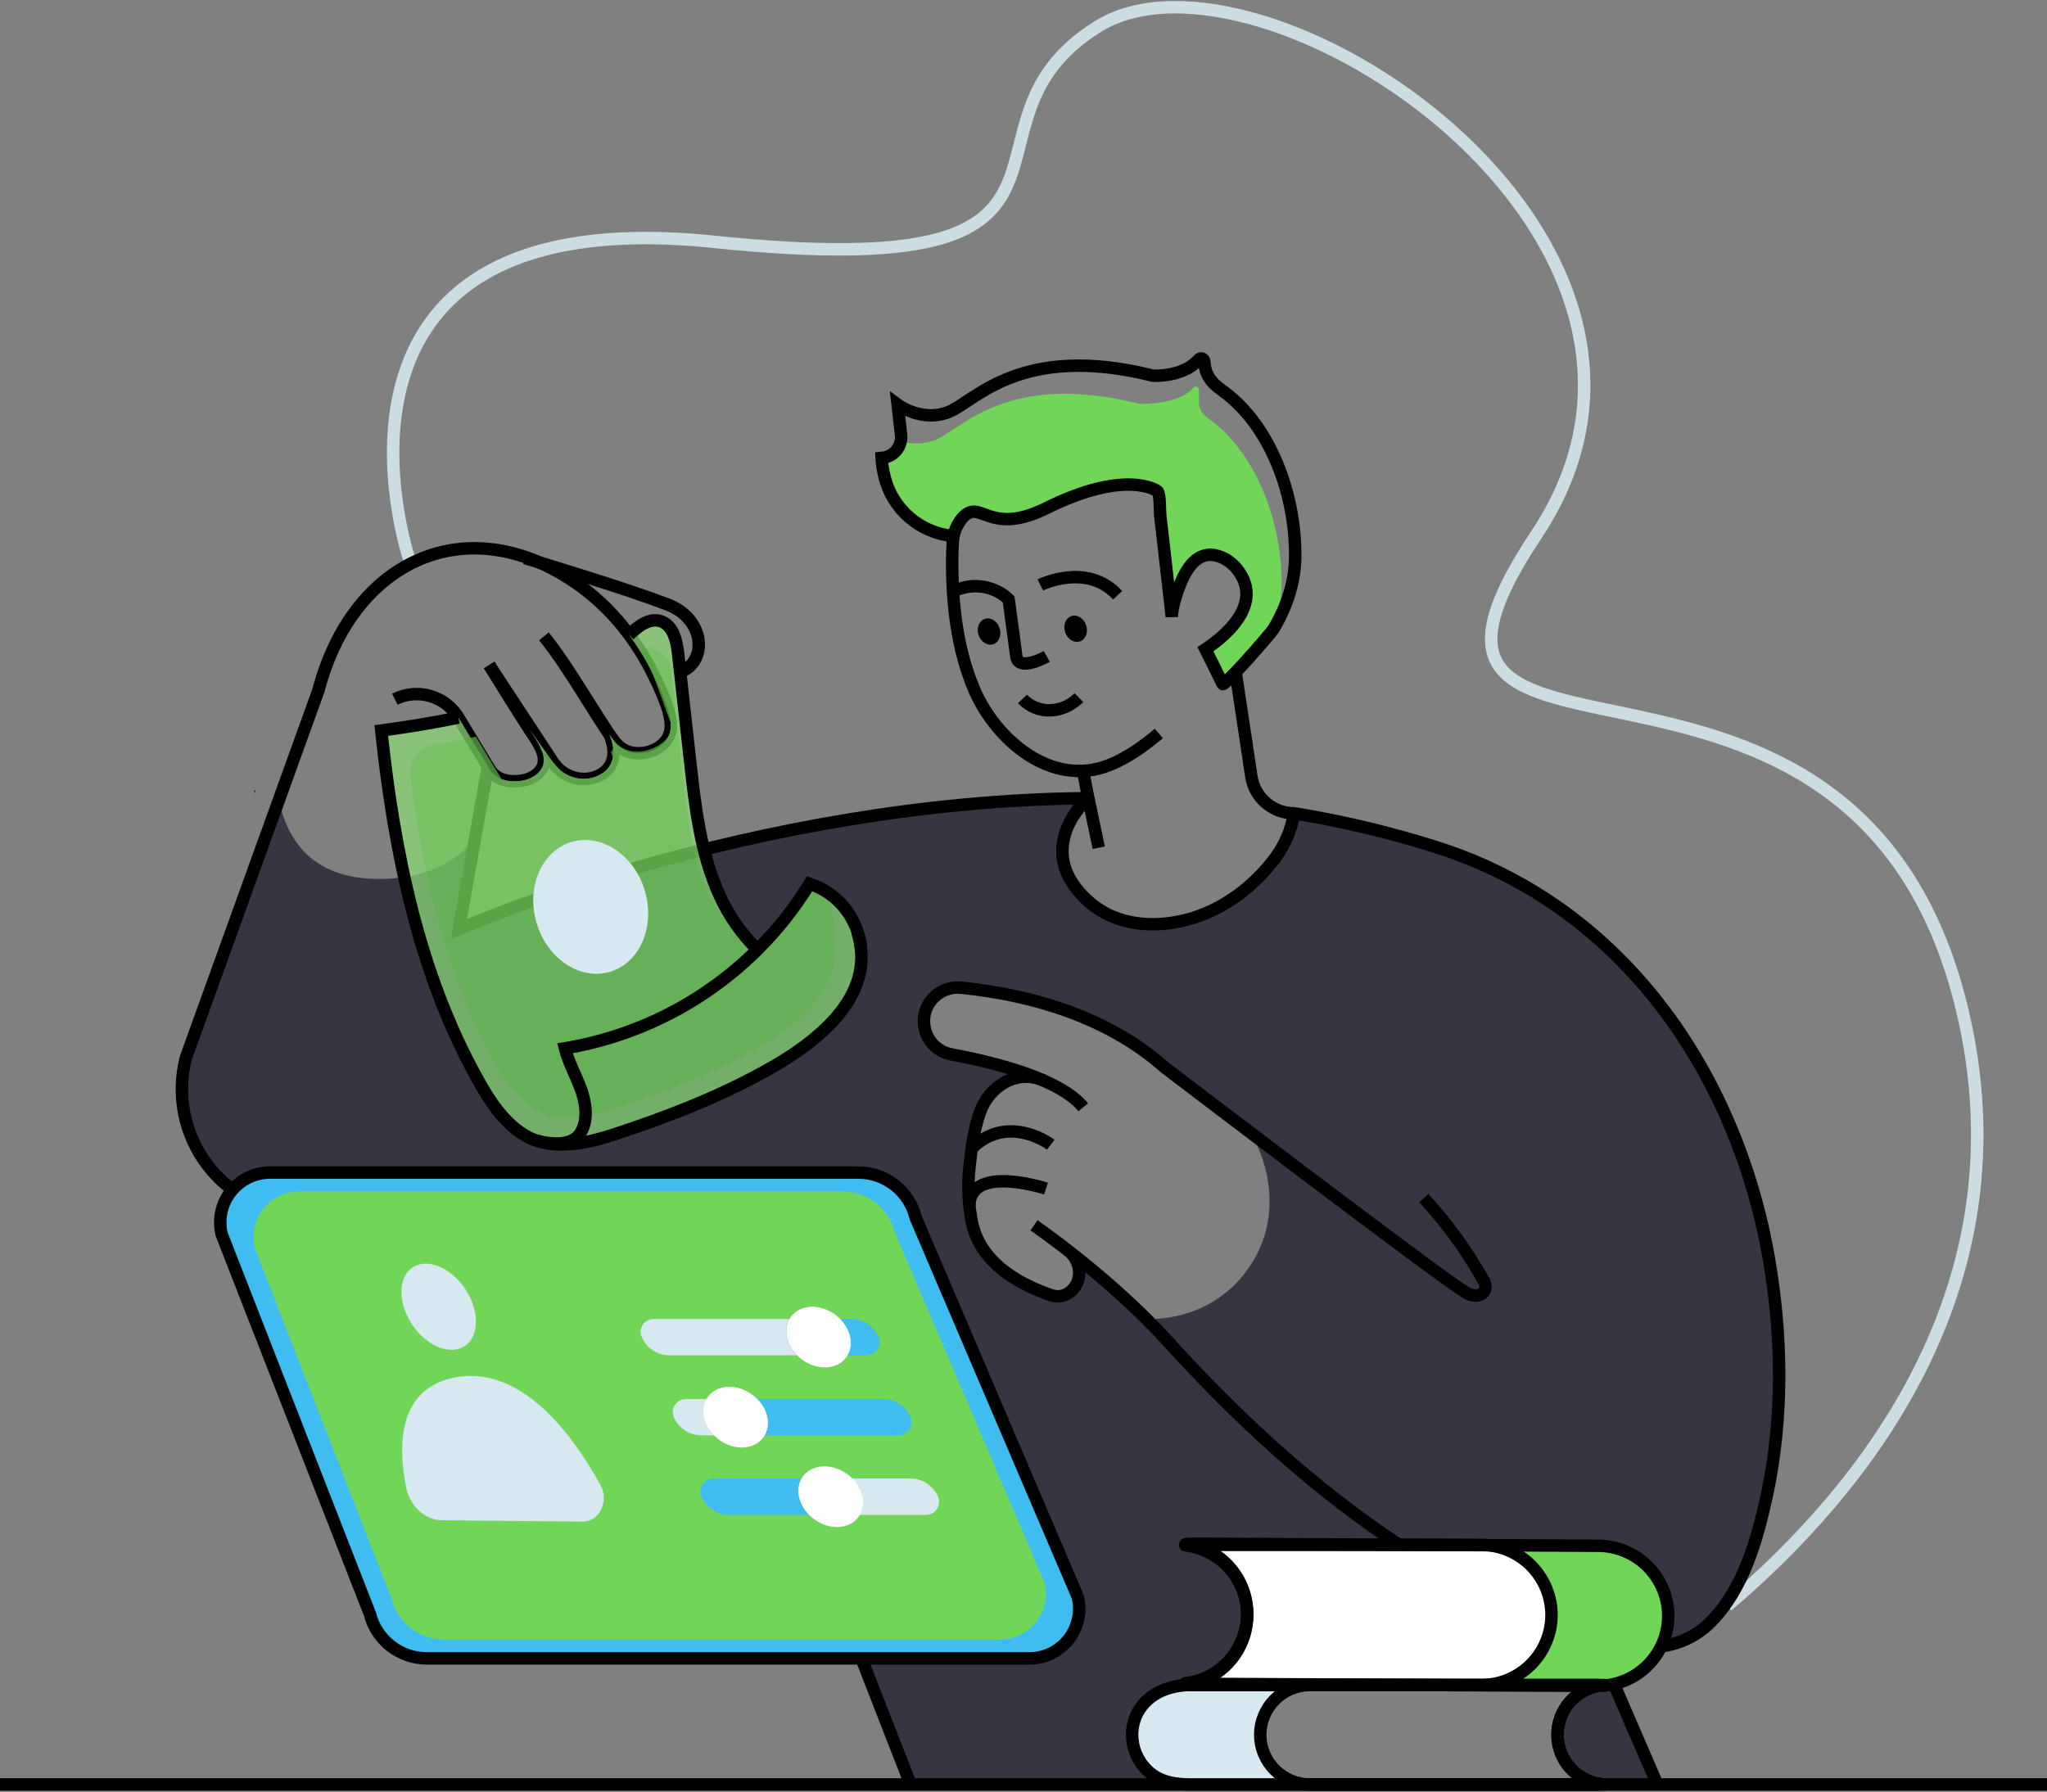 <svg width="900" height="788" viewBox="0 0 900 788" fill="none" xmlns="http://www.w3.org/2000/svg">
<rect x="0" y="0" width="900" height="788" fill="#808080" stroke="none"/>
<path d="M180 246.179C180 246.179 126.17 86.899 313.93 106.339C501.69 125.779 411.98 55.279 482.93 11.529C553.88 -32.221 762.93 103.889 675.47 235.169C588.01 366.449 815.24 246.359 862.64 443.779C891.89 565.609 819.32 655.279 759.45 706.109" stroke="#CCDDE2" stroke-width="5.47" stroke-miterlimit="10"/>
<path d="M777.76 553.902C763.65 472.192 713.69 399.072 632.52 372.902C611.756 366.245 590.523 361.147 569 357.652V357.762C567.878 364.545 565.22 370.983 561.23 376.582C552.77 388.172 541.11 397.692 527.61 402.652C513.83 407.752 496.76 408.412 483.97 400.392C476.27 395.572 468.8 387.082 467.45 377.922C465.91 367.602 471.17 357.832 478.57 351.012C415.85 351.522 356.85 361.842 309.57 373.592C311.209 380.453 313.478 387.148 316.35 393.592C320.369 402.575 326.048 410.718 333.09 417.592C341.873 408.891 349.563 399.153 355.99 388.592C362.138 390.604 367.56 394.38 371.58 399.449C375.599 404.518 378.041 410.656 378.6 417.102V417.432C381.08 440.842 358.54 458.432 339.6 469.252C317.72 481.832 293.33 491.252 269.37 499.082C259.49 502.322 246.65 505.082 236.22 501.702C235.097 501.344 234.001 500.906 232.94 500.392C222.54 495.292 215.58 484.602 210.15 474.832C194.68 447.082 184.62 416.832 177.8 385.782C130.47 391.832 125.05 359.782 122.24 351.922L81.75 465.112C79.626 473.248 79.397 481.763 81.078 490.002C82.76 498.241 86.309 505.985 91.452 512.638C96.594 519.291 103.194 524.676 110.743 528.38C118.293 532.084 126.591 534.007 135 534.002H302.62L378.76 729.302L400.34 784.732H523.6C513.6 784.732 508.13 782.292 504.16 778.312C500.06 774.21 497.752 768.651 497.74 762.852C497.74 750.852 507.59 741.012 523.6 741.012H524.73C523.52 741.012 522.36 740.902 521.15 740.792C521.9 740.711 522.644 740.587 523.38 740.422C522.587 740.403 521.796 740.343 521.01 740.242C528.231 739.389 534.923 736.026 539.915 730.739C544.907 725.453 547.882 718.58 548.32 711.322C548.34 710.945 548.34 710.568 548.32 710.192V709.612C548.148 702.171 545.303 695.04 540.308 689.523C535.312 684.005 528.497 680.47 521.11 679.562C521.95 679.492 522.75 679.422 523.56 679.422C522.83 679.242 522.02 679.132 521.26 679.022C522.46 678.912 523.67 678.832 524.83 678.832L615.01 679.312L631.6 679.382H651.29C652.2 679.382 653.12 679.382 653.99 679.492L683.24 679.642L702.78 679.752C710.947 679.82 718.753 683.12 724.493 688.93C730.233 694.739 733.439 702.585 733.41 710.752C733.4 715.37 732.329 719.923 730.28 724.062C738.664 722.989 746.438 719.112 752.34 713.062C766.41 698.692 772.47 677.182 776.66 658.062C784.07 624.002 783.63 588.112 777.76 553.902ZM549.92 556.202C532.93 582.352 504 580.002 504 580.002C504 580.002 501.6 582.342 496 572.382C490.4 562.422 474.45 555.612 474.45 555.612C473.18 565.612 470.55 580.812 444.45 561.112C418.35 541.412 426.22 512.692 428.45 497.522C430.68 482.352 439.57 477.322 439.57 477.322L450.07 471.782C450.07 471.782 419.7 463.972 418.24 463.682C416.78 463.392 389.73 440.742 417.18 434.762C444.63 428.782 487.42 452.562 495.69 457.262C503.96 461.962 552.29 502.842 552.29 502.842C552.29 502.842 567 530.092 549.92 556.202Z" fill="#353642"/>
<path d="M177.76 385.8C177.76 385.8 200.65 383.02 209.22 366.68L201.75 408.59C201.75 408.59 292.81 377.59 309.51 373.59C309.51 373.59 314.89 408.28 336.31 417.59L358.41 389.49C358.41 389.49 386.12 396.49 378.54 434.25C370.96 472.01 266.12 503.57 248.34 502.84C230.56 502.11 211.42 491.17 191.82 432.38L177.76 385.8Z" fill="#353642"/>
<path d="M215.05 292.441C220.85 301.881 226.68 311.301 232.7 320.601C236.41 326.331 243.17 334.501 235.98 340.491C233.64 342.285 230.814 343.331 227.87 343.491C223.25 343.901 218.4 342.791 215.59 338.821L201.59 315.621C198.8 310.994 194.369 307.588 189.181 306.079C183.992 304.571 178.426 305.072 173.59 307.481" stroke="black" stroke-width="5.47" stroke-miterlimit="10"/>
<path d="M268 322.998C271.66 331.698 269.18 337.308 264.9 340.128C257.9 344.718 248.53 342.518 243.57 335.818L215.1 292.488" stroke="black" stroke-width="5.47" stroke-miterlimit="10"/>
<path d="M239.15 279.841C249.51 292.441 262.58 315.841 269.81 325.611C277.04 335.381 288.22 329.491 288.22 329.491C297.3 324.601 295.76 316.491 291.79 306.641C282.01 282.461 268.05 266.381 252.48 255.841C204.23 223.201 154.73 247.281 140 303.621L81.75 465.111C79.626 473.248 79.397 481.763 81.078 490.002C82.76 498.241 86.309 505.985 91.452 512.638C96.594 519.291 103.194 524.676 110.743 528.38C118.293 532.083 126.591 534.006 135 534.001H302.62L400.37 784.741" stroke="black" stroke-width="5.47" stroke-miterlimit="10"/>
<path d="M299 295.55C311 291.39 310.45 272.25 293.42 265.79C274.61 258.65 241.21 248.55 232.82 246.03C232.768 245.99 232.705 245.966 232.64 245.96C232.05 245.78 231.64 245.63 231.32 245.56L230.85 245.41" stroke="black" stroke-width="5.47" stroke-miterlimit="10"/>
<path d="M476.3 486.919C465.8 474.299 437.06 467.149 418.3 463.689C415.147 463.097 412.272 461.496 410.107 459.128C407.943 456.76 406.607 453.753 406.3 450.559C406.082 448.405 406.331 446.229 407.03 444.179C408.148 441.032 410.291 438.352 413.114 436.568C415.937 434.784 419.278 433.999 422.6 434.339C454.6 437.579 487.6 447.649 512.01 469.339C512.01 469.339 630.34 559.639 644.47 568.429C650.3 571.969 655.74 567.789 651.79 562.229L650.55 560.109C643.595 548.173 635.363 537.028 626 526.869" stroke="black" stroke-width="5.47" stroke-miterlimit="10"/>
<path d="M478.49 351C329.67 352.24 201.75 408.58 201.75 408.58L214.52 337" stroke="black" stroke-width="5.47" stroke-miterlimit="10"/>
<path d="M709.63 740.569C709.63 740.569 693.42 736.899 689.11 749.879C684.8 762.859 680.3 783.509 711.29 784.729C742.28 785.949 724.08 779.859 722.29 769.829C720.5 759.799 709.63 740.569 709.63 740.569Z" fill="#353642"/>
<path d="M462 503.391C462 503.391 444.51 490.131 428.76 503.571C428.097 504.155 427.518 504.828 427.04 505.571" stroke="black" stroke-width="5.47" stroke-miterlimit="10"/>
<g opacity="0.77">
<path opacity="0.77" d="M243.51 335.771C248.51 342.481 257.87 344.671 264.84 340.071C269.07 337.271 271.55 331.691 267.98 323.071C268.63 324.021 269.22 324.861 269.8 325.631C277.02 335.441 288.21 329.531 288.21 329.531C297.29 324.641 295.76 316.531 291.79 306.671C287.905 296.905 282.808 287.666 276.62 279.171C280.67 275.381 285.48 271.551 290.55 273.231C296.02 275.051 297.55 281.911 298.17 287.631C298.46 290.291 298.75 292.921 299.04 295.581L303.42 334.741C304.88 347.741 306.34 360.931 309.51 373.621C311.149 380.482 313.418 387.177 316.29 393.621C320.309 402.604 325.988 410.747 333.03 417.621C341.813 408.92 349.503 399.182 355.93 388.621C362.078 390.633 367.5 394.409 371.52 399.478C375.539 404.547 377.981 410.685 378.54 417.131V417.461C381.02 440.871 358.48 458.461 339.54 469.281C317.66 481.861 293.27 491.281 269.31 499.111C259.43 502.351 246.59 505.111 236.16 501.731C235.037 501.373 233.941 500.935 232.88 500.421C222.48 495.321 215.52 484.631 210.09 474.861C184.09 428.111 173.29 374.431 167.6 321.271C178.98 319.701 190.32 317.951 201.52 315.541C201.52 315.541 201.52 315.621 201.59 315.651L214.5 337.061L215.56 338.841C218.36 342.841 223.21 343.911 227.84 343.511C230.784 343.365 233.612 342.318 235.94 340.511C243.12 334.511 236.38 326.371 232.66 320.641" fill="white"/>
<path opacity="0.77" d="M243.51 335.771C248.51 342.481 257.87 344.671 264.84 340.071C269.07 337.271 271.55 331.691 267.98 323.071C268.63 324.021 269.22 324.861 269.8 325.631C277.02 335.441 288.21 329.531 288.21 329.531C297.29 324.641 295.76 316.531 291.79 306.671C287.905 296.905 282.808 287.666 276.62 279.171C280.67 275.381 285.48 271.551 290.55 273.231C296.02 275.051 297.55 281.911 298.17 287.631C298.46 290.291 298.75 292.921 299.04 295.581L303.42 334.741C304.88 347.741 306.34 360.931 309.51 373.621C311.149 380.482 313.418 387.177 316.29 393.621C320.309 402.604 325.988 410.747 333.03 417.621C341.813 408.92 349.503 399.182 355.93 388.621C362.078 390.633 367.5 394.409 371.52 399.478C375.539 404.547 377.981 410.685 378.54 417.131V417.461C381.02 440.871 358.48 458.461 339.54 469.281C317.66 481.861 293.27 491.281 269.31 499.111C259.43 502.351 246.59 505.111 236.16 501.731C235.037 501.373 233.941 500.935 232.88 500.421C222.48 495.321 215.52 484.631 210.09 474.861C184.09 428.111 173.29 374.431 167.6 321.271C178.98 319.701 190.32 317.951 201.52 315.541C201.52 315.541 201.52 315.621 201.59 315.651L214.5 337.061L215.56 338.841C218.36 342.841 223.21 343.911 227.84 343.511C230.784 343.365 233.612 342.318 235.94 340.511C243.12 334.511 236.38 326.371 232.66 320.641" fill="#71D557"/>
<path opacity="0.77" d="M246.58 338.941C251.01 344.941 258.58 344.181 264.84 340.071C268.62 337.571 271.72 338.301 268.53 330.591C269.12 331.431 269.2 328.591 269.72 329.221C276.17 337.981 269.8 325.601 269.8 325.601C278.8 336.971 298.39 326.261 294.8 317.471C291 308.001 287 294.001 281.93 287.001C285.93 283.221 285.16 283.781 290.25 286.791C291.617 287.669 292.762 288.854 293.593 290.251C294.425 291.648 294.92 293.219 295.04 294.841C295.45 298.651 295.86 302.301 296.27 306.021L300.17 341.021C301.48 352.651 302.78 364.401 305.61 375.721C307.073 381.842 309.102 387.814 311.67 393.561C315.25 401.471 326.75 414.641 333.03 420.671C340.84 412.921 350.2 398.671 355.93 389.201C366.93 392.581 366.45 403.101 367.23 414.591V414.891C369.45 435.781 349.33 451.471 332.47 461.141C312.93 472.371 291.16 480.771 269.77 487.771C260.95 490.671 249.49 493.171 240.18 490.111C239.176 489.794 238.196 489.402 237.25 488.941C227.97 484.381 221.75 474.851 216.9 466.121C195.67 427.991 185.82 384.701 180.4 341.301C180.002 338.053 180.881 334.779 182.851 332.167C184.821 329.555 187.728 327.81 190.96 327.301C197.05 326.301 203.12 325.301 209.15 323.961L209.32 324.041L220.84 343.151C223.35 346.701 223.76 343.921 227.89 343.561C230.5 343.331 235.56 342.821 237.58 341.131C243.99 335.791 240.37 333.581 237.05 328.471" fill="#71D557"/>
</g>
<path d="M459.89 522.692C459.89 522.692 426.68 511.772 426.18 530.132" stroke="black" stroke-width="5.47" stroke-miterlimit="10"/>
<path opacity="0.54" d="M162.62 709.718L97.49 542.858C96.683 539.629 96.623 536.259 97.313 533.003C98.004 529.748 99.428 526.692 101.476 524.069C103.525 521.446 106.144 519.324 109.136 517.865C112.127 516.406 115.412 515.648 118.74 515.648H377.44C383.249 515.647 388.889 517.602 393.452 521.198C398.014 524.793 401.233 529.82 402.59 535.468L473.89 702.288C474.661 705.506 474.692 708.857 473.982 712.089C473.271 715.321 471.838 718.35 469.789 720.948C467.74 723.547 465.129 725.647 462.152 727.092C459.175 728.536 455.909 729.287 452.6 729.288H187.71C181.944 729.292 176.343 727.367 171.797 723.821C167.251 720.275 164.021 715.311 162.62 709.718Z" fill="white"/>
<path d="M470.7 550.838C470.7 550.838 476.09 555.778 474.04 562.838C472.52 568.068 467.32 571.368 462.17 569.578C445.77 563.908 431 554.278 427.4 537.908C425.699 529.62 425.331 521.113 426.31 512.708C427.1 504.918 428.25 496.508 430.87 489.098C434.87 477.718 447.12 469.788 459.01 475.268" stroke="black" stroke-width="5.47" stroke-miterlimit="10"/>
<path d="M162.62 709.718L97.49 542.858C96.683 539.629 96.623 536.259 97.313 533.003C98.004 529.748 99.428 526.692 101.476 524.069C103.525 521.446 106.144 519.324 109.136 517.865C112.127 516.406 115.412 515.648 118.74 515.648H377.44C383.249 515.647 388.889 517.602 393.452 521.198C398.014 524.793 401.233 529.82 402.59 535.468L473.89 702.288C474.661 705.506 474.692 708.857 473.982 712.089C473.271 715.321 471.838 718.35 469.789 720.948C467.74 723.547 465.129 725.647 462.152 727.092C459.175 728.536 455.909 729.287 452.6 729.288H187.71C181.944 729.292 176.343 727.367 171.797 723.821C167.251 720.275 164.021 715.311 162.62 709.718Z" fill="#3FBDF1"/>
<path d="M162.62 709.718L97.49 542.858C96.683 539.629 96.623 536.259 97.313 533.003C98.004 529.748 99.428 526.692 101.476 524.069C103.525 521.446 106.144 519.324 109.136 517.865C112.127 516.406 115.412 515.648 118.74 515.648H377.44C383.249 515.647 388.889 517.602 393.452 521.198C398.014 524.793 401.233 529.82 402.59 535.468L473.89 702.288C474.661 705.506 474.692 708.857 473.982 712.089C473.271 715.321 471.838 718.35 469.789 720.948C467.74 723.547 465.129 725.647 462.152 727.092C459.175 728.536 455.909 729.287 452.6 729.288H187.71C181.944 729.292 176.343 727.367 171.797 723.821C167.251 720.275 164.021 715.311 162.62 709.718Z" stroke="black" stroke-width="5.47" stroke-linecap="square" stroke-linejoin="round"/>
<path d="M172.15 702.998L112.06 548.998C111.317 546.019 111.263 542.91 111.901 539.907C112.539 536.904 113.853 534.085 115.744 531.666C117.634 529.247 120.051 527.29 122.81 525.944C125.57 524.598 128.6 523.898 131.67 523.898H370.33C375.688 523.896 380.891 525.699 385.1 529.015C389.309 532.331 392.279 536.968 393.53 542.178L459.32 696.088C460.03 699.058 460.058 702.15 459.402 705.132C458.746 708.114 457.422 710.908 455.531 713.305C453.641 715.702 451.231 717.64 448.484 718.972C445.737 720.305 442.723 720.998 439.67 720.998H195.29C189.979 721.003 184.819 719.234 180.628 715.974C176.436 712.713 173.453 708.147 172.15 702.998Z" fill="#71D557"/>
<path d="M682.92 678.84L728.68 784.73" stroke="black" stroke-width="5.47" stroke-miterlimit="10"/>
<path d="M900 784.73H0" stroke="black" stroke-width="5.47" stroke-miterlimit="10"/>
<path d="M474.37 306.809C466.95 314.139 455.87 314.129 449.56 307.349" stroke="black" stroke-width="5.47" stroke-miterlimit="10"/>
<path d="M276.62 279.139C280.67 275.349 285.48 271.519 290.55 273.199C296.02 275.019 297.55 281.879 298.17 287.599C299.923 303.319 301.673 319.023 303.42 334.71C305.64 354.71 307.98 375.189 316.29 393.569C320.309 402.552 325.988 410.695 333.03 417.569" stroke="black" stroke-width="5.47" stroke-miterlimit="10"/>
<path d="M378.54 417.449V417.119C377.981 410.674 375.539 404.535 371.52 399.466C367.5 394.398 362.078 390.622 355.93 388.609C349.503 399.17 341.813 408.909 333.03 417.609C310.003 440.506 280.422 455.67 248.39 460.999C249.93 467.129 253.1 472.709 255.29 478.609C257.48 484.509 258.57 491.339 255.91 497.029C252.55 504.289 242.91 503.339 236.21 501.729C236.14 501.729 236.1 501.729 236.03 501.729" stroke="black" stroke-width="5.47" stroke-miterlimit="10"/>
<path d="M201.54 315.531C190.34 317.941 179 319.691 167.62 321.261C173.31 374.421 184.07 428.101 210.11 474.851C215.54 484.621 222.5 495.311 232.9 500.411C233.961 500.926 235.057 501.364 236.18 501.721C246.61 505.151 259.45 502.341 269.33 499.101C293.33 491.261 317.68 481.851 339.56 469.271C358.45 458.441 380.99 440.861 378.56 417.451C378.325 414.873 377.798 412.33 376.99 409.871" stroke="black" stroke-width="5.47" stroke-miterlimit="10"/>
<path d="M388.82 209.488C390.498 216.486 394.329 222.78 399.774 227.484C405.219 232.189 412.003 235.065 419.17 235.708C419.765 232.822 421.056 230.123 422.93 227.849C430.93 218.419 434.34 236.109 459.93 223.409C495.39 205.769 508.85 215.889 508.85 215.889C510.03 216.769 509.85 224.888 510.05 226.368C511.05 234.798 511.95 243.188 512.94 251.608C513.54 256.748 514.13 261.849 514.69 266.949C515.173 266.081 515.707 265.242 516.29 264.438C519.52 253.008 525.29 239.509 537.73 245.319C540.249 246.547 542.442 248.352 544.13 250.588C552.38 261.428 546.13 271.898 537.5 279.648C535.337 282.053 532.919 284.215 530.29 286.099C531.71 289.039 537.51 300.709 537.51 300.749C538.11 301.929 558.38 278.988 559.89 276.488C562.146 270.364 563.356 263.904 563.47 257.379C563.8 230.549 552.88 199.318 531.15 183.928C525.76 180.118 527.48 176.448 527.15 171.268C527.127 170.988 527.02 170.722 526.842 170.504C526.665 170.286 526.425 170.127 526.156 170.048C525.886 169.969 525.599 169.974 525.332 170.061C525.065 170.149 524.831 170.315 524.66 170.539C517.85 178.379 500.99 177.599 500.99 177.599C442.47 162.939 422.8 188.959 410.99 193.599C406.171 195.424 400.867 195.512 395.99 193.849C395.703 195.463 394.98 196.968 393.9 198.202C392.819 199.436 391.423 200.351 389.86 200.849L390.16 203.558C390.415 205.631 389.941 207.727 388.82 209.488Z" fill="#71D557"/>
<path d="M419.21 235.752C412.043 235.108 405.259 232.232 399.814 227.528C394.369 222.824 390.537 216.529 388.86 209.532C388.203 206.848 387.788 204.11 387.62 201.352L388.08 201.302C388.709 201.255 389.328 201.12 389.92 200.902C391.483 200.404 392.879 199.489 393.96 198.255C395.04 197.022 395.763 195.516 396.05 193.902C396.233 193.007 396.27 192.088 396.16 191.182L394.66 177.942C394.66 177.942 405.24 185.812 416.98 181.212C428.72 176.612 448.43 150.592 506.98 165.212C506.98 165.212 520.2 165.992 526.98 158.152C527.151 157.928 527.385 157.762 527.652 157.675C527.919 157.587 528.206 157.583 528.476 157.662C528.745 157.741 528.985 157.9 529.162 158.117C529.34 158.335 529.447 158.602 529.47 158.882C529.82 164.072 531.74 167.742 537.14 171.542C558.87 186.942 569.79 218.162 569.45 244.992C569.35 256.122 565.65 267.112 559.94 276.542C558.43 279.042 538.16 301.982 537.56 300.802C537.56 300.802 531.76 289.092 530.34 286.152L530 285.502L530.65 285.072C533.064 283.433 535.369 281.639 537.55 279.702C546.17 271.952 552.43 261.482 544.18 250.642C542.491 248.406 540.299 246.6 537.78 245.372C525.3 239.562 519.57 253.062 516.34 264.492C515.713 266.676 515.327 268.923 515.19 271.192C515.04 269.792 514.89 268.442 514.74 267.042C514.18 261.942 513.59 256.842 512.99 251.702C511.99 243.282 511.05 234.892 510.1 226.462C509.95 225.022 510.1 216.862 508.9 215.982C508.9 215.982 495.43 205.862 459.98 223.502C434.39 236.202 430.98 218.502 422.98 227.942C421.106 230.217 419.815 232.915 419.22 235.802C419.037 236.729 418.92 237.668 418.87 238.612C418.851 238.734 418.851 238.859 418.87 238.982C418.75 241.052 418.71 243.112 418.66 245.132C418.47 264.622 420.61 284.982 428.26 303.082C437.56 325.022 462.17 346.662 487.76 336.432C495.76 333.222 502.93 328.052 509.49 322.562" stroke="black" stroke-width="5.47" stroke-miterlimit="10"/>
<path d="M436.722 283.286C439.267 282.434 440.495 279.247 439.465 276.168C438.435 273.088 435.536 271.282 432.99 272.134C430.445 272.985 429.217 276.172 430.247 279.252C431.278 282.332 434.177 284.138 436.722 283.286Z" fill="black"/>
<path d="M474.798 282.067C477.343 281.216 478.571 278.029 477.541 274.949C476.51 271.869 473.612 270.063 471.066 270.915C468.521 271.767 467.293 274.954 468.323 278.033C469.353 281.113 472.252 282.919 474.798 282.067Z" fill="black"/>
<path d="M460.24 288.662C460.24 288.662 447.57 295.852 446.8 288.392C446.56 286.092 443.46 263.562 443.46 263.562C443.46 263.562 433.22 252.712 417.53 260.732" stroke="black" stroke-width="5.47" stroke-miterlimit="10"/>
<path d="M457.39 257.249C457.39 257.249 477.85 247.029 491.39 261.759" stroke="black" stroke-width="5.47" stroke-miterlimit="10"/>
<path d="M476.15 338.941L478.5 351.001C471.09 357.831 465.85 367.621 467.38 377.931C468.74 387.071 476.22 395.581 483.89 400.371C496.71 408.371 513.76 407.741 527.56 402.651C541.05 397.651 552.72 388.161 561.18 376.581C565.164 370.983 567.818 364.55 568.94 357.771V357.651" stroke="black" stroke-width="5.47" stroke-miterlimit="10"/>
<path d="M478.5 351L483.08 372.78" stroke="black" stroke-width="5.47" stroke-miterlimit="10"/>
<path d="M543.27 295.551L550.19 341.501C550.872 345.999 553.146 350.103 556.598 353.066C560.05 356.03 564.45 357.657 569 357.651C590.537 361.141 611.782 366.235 632.56 372.891C713.73 399.071 763.69 472.191 777.8 553.891C783.67 588.101 784.11 623.981 776.74 658.001C772.55 677.151 766.49 698.661 752.42 713.001C734.15 731.701 706.11 724.001 684.52 715.551C617.49 689.481 561.74 643.101 513.6 590.001C487.86 561.601 454.6 538.841 454.6 538.841" stroke="black" stroke-width="5.47" stroke-miterlimit="10"/>
<path d="M194.3 668.532C186.78 668.462 180.23 662.392 178.54 653.942C175.2 637.322 174.32 611.622 198.69 606.012C229.14 599.012 252.56 632.172 264.04 653.132C267.9 660.132 263.53 669.132 256.34 669.132L194.3 668.532Z" fill="#D7E8F0"/>
<path d="M204.353 591.9C210.817 587.598 210.917 576.384 204.574 566.853C198.232 557.321 187.85 553.081 181.385 557.383C174.92 561.685 174.821 572.899 181.163 582.43C187.506 591.962 197.888 596.202 204.353 591.9Z" fill="#D7E8F0"/>
<path d="M704.77 741.118C704.3 741.188 703.77 741.258 703.31 741.368H703.13L632 740.998L525.27 740.448C524.86 740.448 524.46 740.448 524.06 740.448C523.267 740.429 522.476 740.369 521.69 740.268C528.921 739.428 535.624 736.064 540.62 730.769C545.615 725.474 548.583 718.586 549 711.318C549.02 710.942 549.02 710.565 549 710.188V709.608C548.971 702.497 546.493 695.613 541.983 690.114C537.474 684.616 531.208 680.838 524.24 679.418C523.51 679.238 522.71 679.128 521.94 679.018C523.15 678.908 524.35 678.828 525.52 678.828L615.69 679.308L632.29 679.378L654.68 679.488C662.346 680.188 669.476 683.722 674.675 689.4C679.873 695.077 682.767 702.49 682.79 710.188C682.791 711.641 682.681 713.092 682.46 714.528C681.394 721.857 677.733 728.56 672.143 733.417C666.553 738.275 659.406 740.965 652 740.998H706.18C703.06 740.998 703.93 740.998 704.77 741.118Z" fill="white"/>
<path d="M560.49 778.312C562.522 780.355 564.939 781.975 567.601 783.077C570.264 784.179 573.119 784.741 576 784.732H523.62C513.62 784.732 508.16 782.292 504.18 778.312C500.09 774.204 497.787 768.648 497.77 762.852C497.77 750.852 507.61 741.012 523.62 741.012H576C571.676 741.005 567.447 742.282 563.849 744.682C560.251 747.081 557.446 750.494 555.791 754.489C554.135 758.484 553.702 762.881 554.548 767.122C555.393 771.363 557.479 775.257 560.54 778.312H560.49Z" fill="#D7E8F0"/>
<path d="M733.48 710.738C733.467 715.357 732.392 719.911 730.34 724.048C728.874 727.176 726.863 730.017 724.4 732.438C720.339 736.462 715.239 739.277 709.67 740.568C707.374 741.098 705.026 741.367 702.67 741.368C703.15 741.258 703.67 741.188 704.13 741.118C703.29 741.038 702.42 741.008 705.55 741.008H651.36C658.771 740.98 665.925 738.29 671.519 733.43C677.113 728.57 680.776 721.862 681.84 714.528C682.061 713.092 682.171 711.641 682.17 710.188C682.147 702.489 679.252 695.075 674.051 689.397C668.85 683.719 661.718 680.186 654.05 679.488L683.3 679.638L702.84 679.748C711.006 679.817 718.812 683.115 724.553 688.922C730.295 694.729 733.504 702.572 733.48 710.738Z" fill="#71D557"/>
<path d="M733.48 710.73C733.419 718.901 730.123 726.714 724.312 732.459C718.502 738.204 710.651 741.412 702.48 741.38L524.56 740.46C523.37 740.46 522.18 740.37 520.98 740.25C528.48 739.4 535.407 735.829 540.45 730.212C545.492 724.596 548.299 717.325 548.339 709.777C548.378 702.23 545.647 694.93 540.664 689.261C535.68 683.592 528.791 679.948 521.3 679.02C522.489 678.895 523.684 678.835 524.88 678.84L702.8 679.76C710.97 679.816 718.785 683.106 724.535 688.91C730.285 694.714 733.501 702.56 733.48 710.73Z" stroke="black" stroke-width="5.47" stroke-linecap="square" stroke-linejoin="round"/>
<path d="M682.15 710.179C682.134 718.348 678.882 726.178 673.105 731.954C667.329 737.731 659.499 740.983 651.33 740.999H524.74C523.544 740.992 522.349 740.925 521.16 740.799C528.654 739.909 535.562 736.301 540.575 730.659C545.587 725.016 548.355 717.731 548.355 710.184C548.355 702.637 545.587 695.352 540.575 689.709C535.562 684.067 528.654 680.459 521.16 679.569C522.35 679.459 523.55 679.379 524.74 679.379H651.33C659.495 679.397 667.32 682.648 673.096 688.419C678.871 694.191 682.126 702.014 682.15 710.179Z" stroke="black" stroke-width="5.47" stroke-linecap="square" stroke-linejoin="round"/>
<path d="M497.77 762.858C497.769 765.726 498.334 768.566 499.432 771.216C500.531 773.865 502.14 776.272 504.17 778.298C508.17 782.298 513.6 784.728 523.61 784.728H705.54C702.41 784.728 703.26 784.668 704.11 784.588C698.787 783.962 693.879 781.403 690.317 777.397C686.755 773.392 684.788 768.218 684.788 762.858C684.788 757.498 686.755 752.325 690.317 748.319C693.879 744.314 698.787 741.755 704.11 741.128C703.26 741.048 702.41 740.988 705.54 740.988H523.61C507.59 740.998 497.77 750.838 497.77 762.858Z" stroke="black" stroke-width="5.47" stroke-linecap="square" stroke-linejoin="round"/>
<path d="M554.07 762.858C554.083 768.655 556.392 774.21 560.49 778.308C564.589 782.407 570.144 784.715 575.94 784.728H701.57C702.41 784.728 703.26 784.668 704.11 784.588C698.787 783.962 693.879 781.403 690.317 777.397C686.755 773.392 684.788 768.218 684.788 762.858C684.788 757.498 686.755 752.325 690.317 748.319C693.879 744.314 698.787 741.755 704.11 741.128C703.26 741.048 702.41 740.988 701.57 740.988H575.94C570.145 741.004 564.591 743.313 560.493 747.411C556.395 751.509 554.086 757.063 554.07 762.858Z" stroke="black" stroke-width="5.47" stroke-linecap="square" stroke-linejoin="round"/>
<path d="M350.42 596H294.3C291.732 595.996 289.221 595.244 287.073 593.838C284.925 592.432 283.232 590.432 282.2 588.08C281.802 587.205 281.631 586.243 281.705 585.284C281.778 584.325 282.093 583.401 282.62 582.596C283.147 581.792 283.869 581.134 284.719 580.683C285.569 580.233 286.518 580.005 287.48 580.02H347.14C344.33 584.75 345.76 591.32 350.42 596Z" fill="#D7E8F0"/>
<path d="M386.71 590.218C386.707 591.748 386.099 593.214 385.017 594.295C383.936 595.377 382.47 595.986 380.94 595.988H350.42C345.76 591.318 344.33 584.748 347.14 579.988H374.09C376.655 579.989 379.164 580.734 381.314 582.132C383.463 583.531 385.161 585.524 386.2 587.868C386.523 588.611 386.696 589.409 386.71 590.218Z" fill="#3FBDF1"/>
<path d="M372.67 595.999C372.512 596.304 372.328 596.595 372.12 596.869C368.12 602.339 359.43 602.869 352.68 597.929C351.882 597.34 351.127 596.695 350.42 595.999C345.76 591.329 344.33 584.759 347.14 579.999C347.298 579.694 347.482 579.403 347.69 579.129C351.69 573.619 360.34 573.129 367.09 578.029C367.903 578.637 368.668 579.306 369.38 580.029C374 584.679 375.44 591.209 372.67 595.999Z" fill="white"/>
<path d="M400.82 625.451C400.809 626.982 400.194 628.447 399.107 629.526C398.021 630.605 396.551 631.211 395.02 631.211H336.13C338.97 626.431 337.55 619.911 332.88 615.211H388.2C390.769 615.212 393.281 615.96 395.432 617.364C397.582 618.769 399.277 620.769 400.31 623.121C400.64 623.854 400.813 624.647 400.82 625.451Z" fill="#3FBDF1"/>
<path d="M336.13 631.208H308.42C305.855 631.21 303.344 630.466 301.194 629.067C299.044 627.668 297.347 625.674 296.31 623.328C295.983 622.594 295.81 621.802 295.8 620.998C295.799 620.242 295.947 619.492 296.236 618.792C296.525 618.093 296.949 617.458 297.484 616.922C298.019 616.387 298.655 615.963 299.354 615.674C300.054 615.385 300.803 615.237 301.56 615.238H332.88C337.55 619.908 339 626.428 336.13 631.208Z" fill="#D7E8F0"/>
<path d="M336.13 631.209C336 631.523 335.828 631.819 335.62 632.089C331.62 637.589 322.96 638.089 316.22 633.179C315.404 632.571 314.636 631.902 313.92 631.179C309.29 626.509 307.87 619.989 310.64 615.179C310.8 614.871 310.984 614.577 311.19 614.299C315.19 608.829 323.88 608.299 330.62 613.249C331.423 613.832 332.178 614.477 332.88 615.179C337.55 619.909 339 626.429 336.13 631.209Z" fill="white"/>
<path d="M355.75 666.181H320.49C317.926 666.178 315.418 665.432 313.269 664.034C311.119 662.635 309.421 660.644 308.38 658.301C307.983 657.423 307.814 656.459 307.888 655.499C307.963 654.538 308.278 653.612 308.805 652.805C309.333 651.999 310.055 651.338 310.905 650.885C311.756 650.431 312.706 650.2 313.67 650.211H352.47C349.69 655.001 351.12 661.511 355.75 666.181Z" fill="#3FBDF1"/>
<path d="M412.89 660.46C412.882 661.981 412.271 663.438 411.192 664.51C410.112 665.582 408.651 666.182 407.13 666.18H355.75C351.12 661.51 349.69 654.99 352.47 650.18H400.27C402.838 650.18 405.351 650.929 407.502 652.333C409.652 653.738 411.347 655.738 412.38 658.09C412.709 658.837 412.883 659.643 412.89 660.46Z" fill="#D7E8F0"/>
<path d="M378 666.181C377.84 666.488 377.656 666.782 377.45 667.061C373.45 672.561 364.8 673.061 358.05 668.151C357.239 667.54 356.474 666.872 355.76 666.151C351.13 661.481 349.7 654.961 352.48 650.151C352.633 649.842 352.813 649.547 353.02 649.271C357.02 643.801 365.71 643.331 372.46 648.221C373.262 648.804 374.018 649.449 374.72 650.151C379.38 654.881 380.8 661.441 378 666.181Z" fill="white"/>
<path d="M111.61 347.371L112.49 347.621L112.16 348.901C111.951 348.401 111.767 347.89 111.61 347.371Z" fill="#353642"/>
<path d="M268.106 427.375C281.27 423.511 288.186 407.589 283.555 391.813C278.924 376.038 264.499 366.381 251.336 370.245C238.172 374.11 231.256 390.031 235.887 405.807C240.518 421.583 254.943 431.239 268.106 427.375Z" fill="#D7E8F0"/>
</svg>
